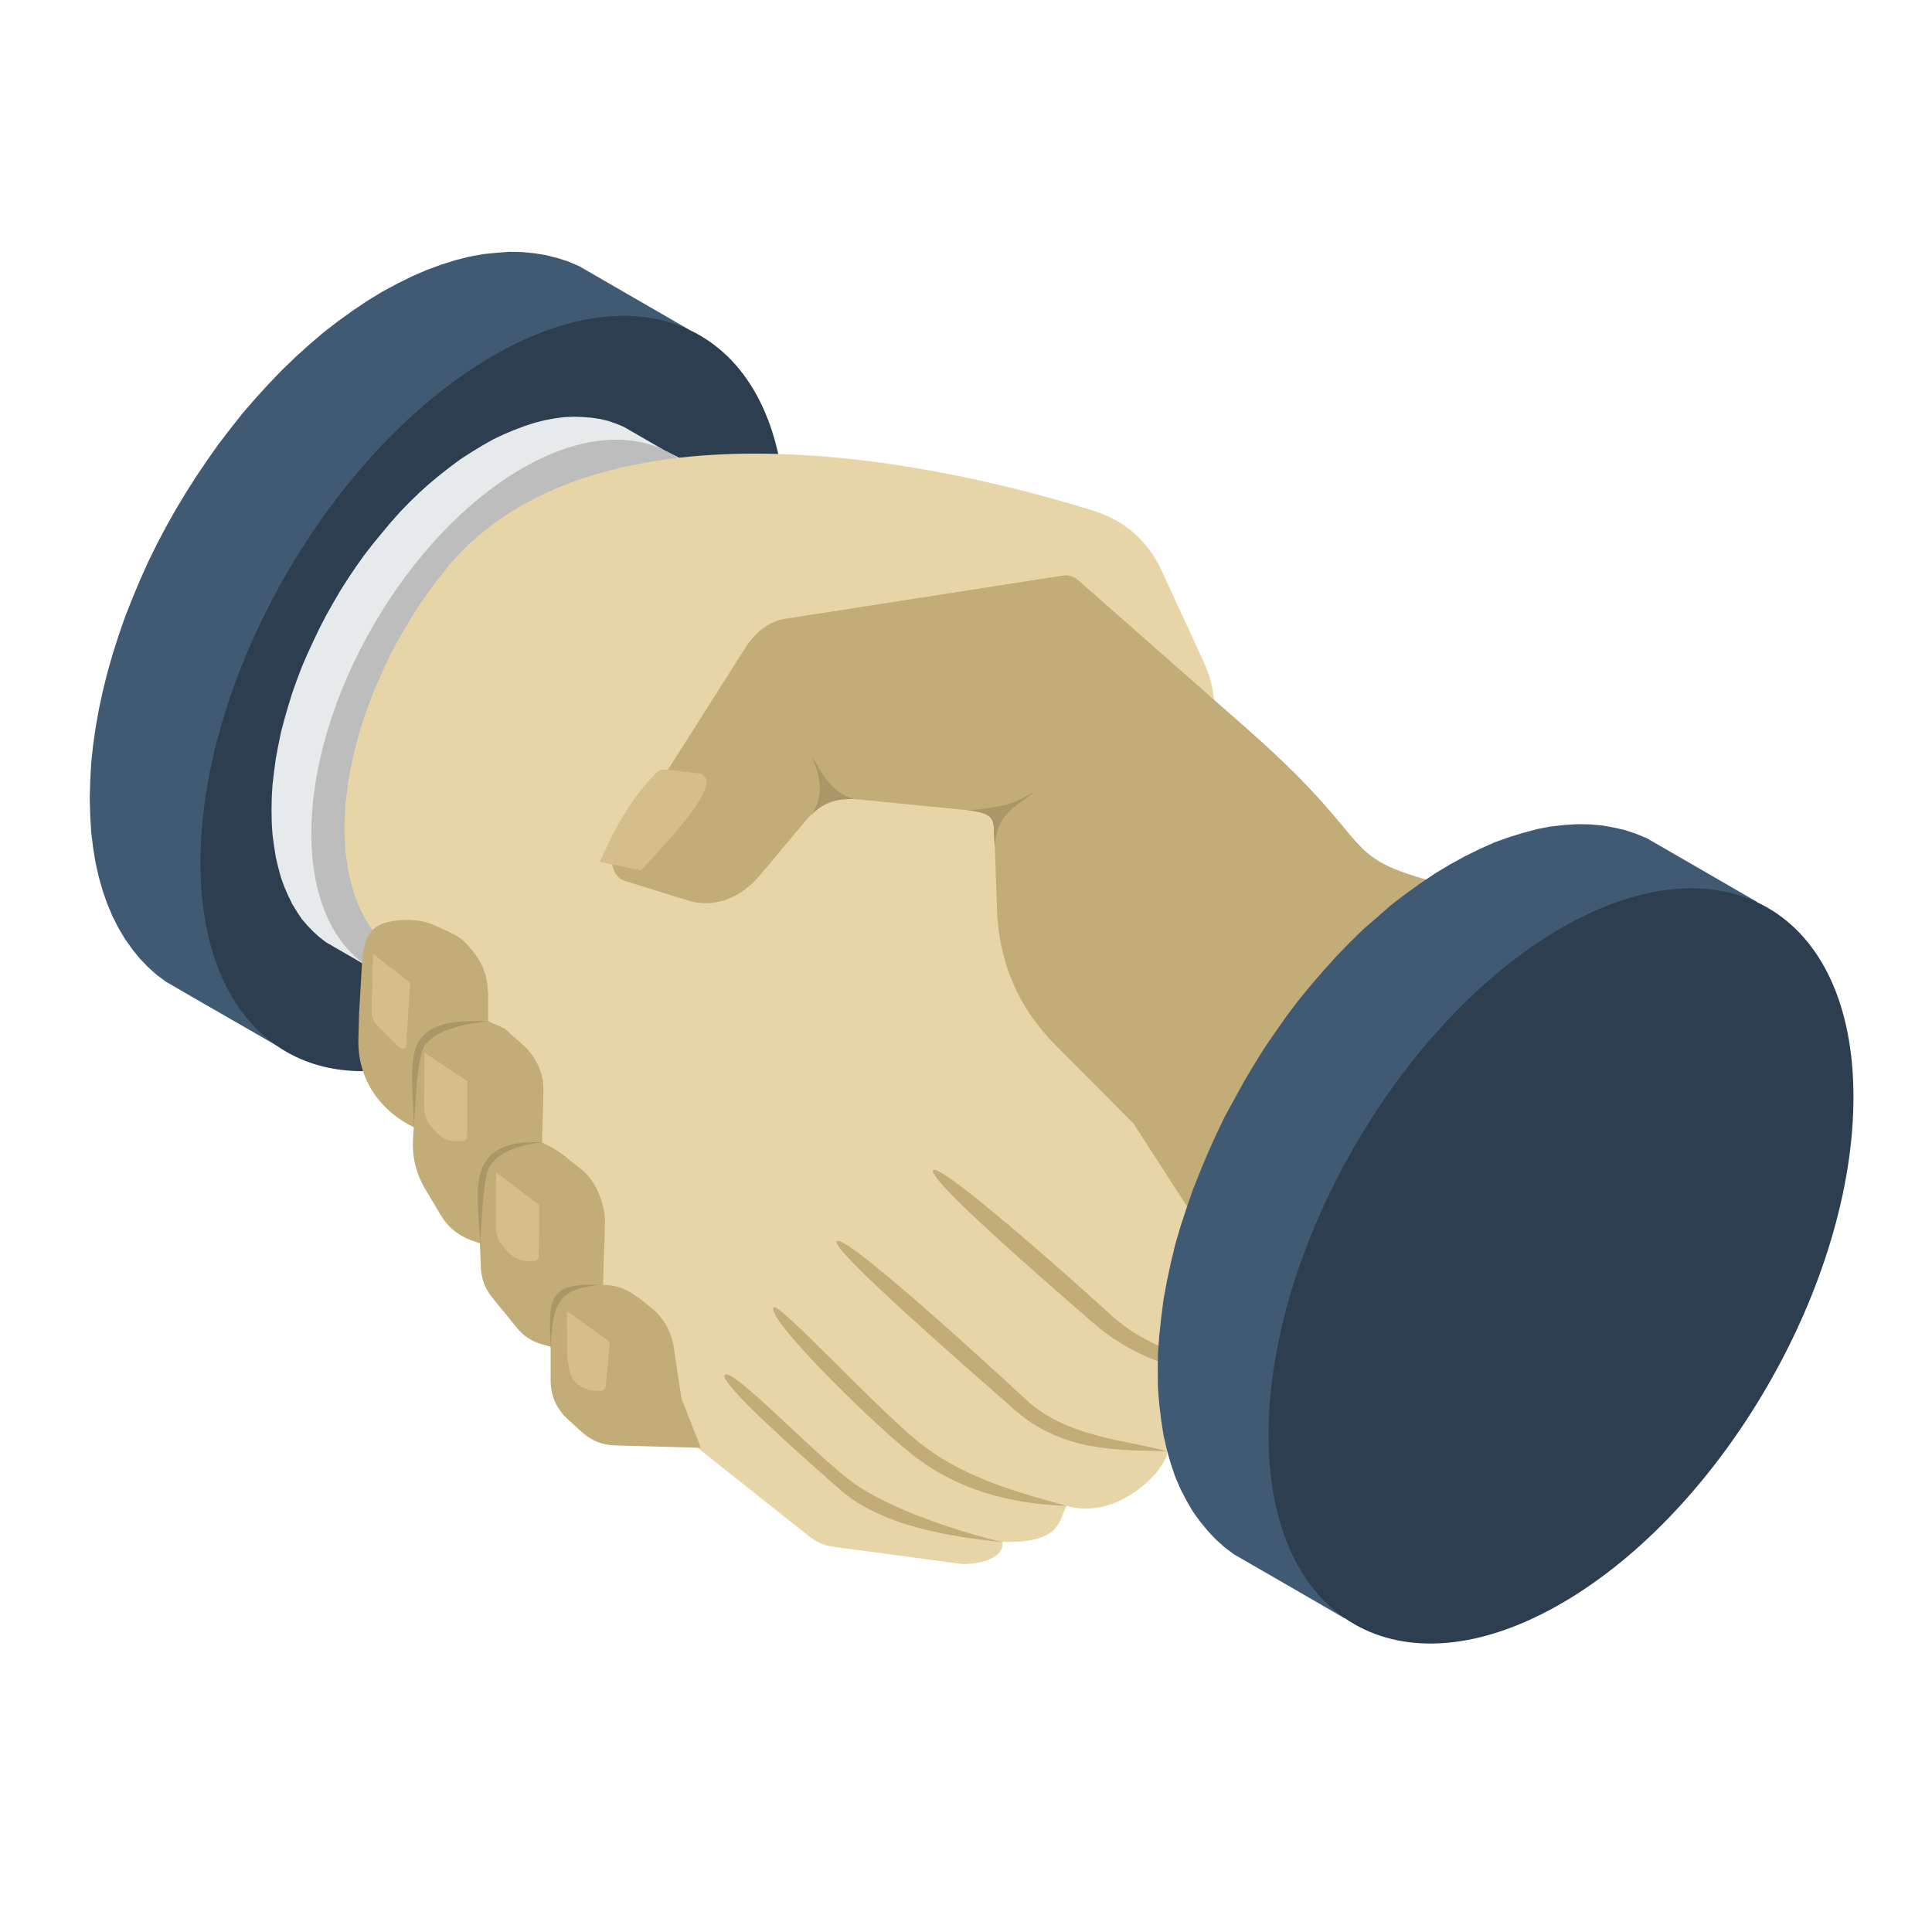 <?xml version="1.0" encoding="utf-8"?>
<!-- Generator: Adobe Illustrator 16.0.0, SVG Export Plug-In . SVG Version: 6.00 Build 0)  -->
<!DOCTYPE svg PUBLIC "-//W3C//DTD SVG 1.1//EN" "http://www.w3.org/Graphics/SVG/1.1/DTD/svg11.dtd">
<svg version="1.1" id="Layer_1" xmlns="http://www.w3.org/2000/svg" xmlns:xlink="http://www.w3.org/1999/xlink" x="0px" y="0px"
	 width="20px" height="20px" viewBox="0 0 20 20" enable-background="new 0 0 20 20" xml:space="preserve">
<g>
	<path fill-rule="evenodd" clip-rule="evenodd" fill="#415A73" d="M7.141,3.417L5.993,2.754L5.882,2.707L5.77,2.671l-0.12-0.03
		L5.527,2.621L5.4,2.609L5.271,2.607l-0.135,0.01L4.999,2.631L4.858,2.657L4.715,2.693L4.567,2.74L4.419,2.794L4.267,2.86
		L4.113,2.936L3.957,3.02L3.801,3.115L3.647,3.219l-0.15,0.108l-0.15,0.116L3.201,3.568L3.058,3.697L2.916,3.834L2.779,3.977
		L2.646,4.123L2.514,4.275L2.389,4.433L2.265,4.594L2.147,4.761l-0.115,0.17l-0.11,0.173L1.816,5.281l-0.101,0.18l-0.095,0.18
		l-0.09,0.184L1.446,6.013L1.368,6.2L1.294,6.388L1.228,6.578l-0.06,0.188L1.113,6.958L1.066,7.147L1.025,7.336L0.991,7.525
		L0.964,7.712L0.944,7.9l-0.01,0.184L0.929,8.266l0.005,0.177l0.01,0.17l0.02,0.165l0.026,0.156l0.034,0.15l0.041,0.143l0.047,0.134
		L1.167,9.49l0.06,0.118L1.294,9.72l0.074,0.105l0.078,0.096l0.084,0.088l0.09,0.081l0.095,0.071l0.416,0.241l0.728,0.419
		l4.269-7.41L7.141,3.417L7.141,3.417z M6.798,3.304h0.004H6.798L6.798,3.304L6.798,3.304z M6.91,3.332l0.006,0.002l0.008,0.002
		C6.919,3.333,6.916,3.333,6.91,3.332L6.91,3.332z M7.021,3.367l0.01,0.003l0.013,0.004C7.036,3.372,7.029,3.369,7.021,3.367z"/>
	<path fill-rule="evenodd" clip-rule="evenodd" fill="#2C3E50" d="M5.104,10.675C6.777,9.71,8.131,7.364,8.131,5.433
		c0-1.931-1.354-2.716-3.027-1.75c-1.67,0.966-3.029,3.314-3.029,5.245C2.075,10.86,3.434,11.64,5.104,10.675z"/>
	<path fill-rule="evenodd" clip-rule="evenodd" fill="#E6EAEB" d="M6.872,4.658L6.458,4.419L6.379,4.386L6.296,4.357L6.21,4.337
		L6.123,4.324L6.03,4.317L5.938,4.314L5.84,4.318L5.742,4.331L5.64,4.35L5.537,4.376L5.432,4.41l-0.107,0.04L5.216,4.496
		L5.104,4.549L4.993,4.612L4.88,4.681L4.768,4.753L4.66,4.833L4.553,4.917L4.447,5.005L4.343,5.098L4.242,5.196l-0.1,0.103
		L4.047,5.406L3.953,5.518L3.861,5.63l-0.09,0.116L3.687,5.864L3.604,5.987L3.525,6.111L3.45,6.24L3.377,6.369L3.309,6.5
		L3.245,6.634l-0.06,0.13L3.126,6.9L3.074,7.037L3.026,7.172L2.983,7.311l-0.04,0.138L2.908,7.583L2.88,7.72L2.855,7.854L2.837,7.99
		L2.821,8.125L2.813,8.258L2.811,8.39l0.002,0.127l0.008,0.122l0.016,0.121l0.018,0.113L2.88,8.979l0.028,0.104l0.035,0.097
		l0.04,0.092l0.042,0.086l0.048,0.079l0.052,0.078l0.059,0.068l0.06,0.062l0.064,0.058l0.068,0.052l0.3,0.173l0.11,0.066
		c0.399,0.277,0.695,0.426,1.617-0.106c0.923-0.534,2.182-2.709,2.182-3.778c0-1.067-0.281-1.25-0.725-1.455L6.872,4.658
		L6.872,4.658z M6.623,4.576h0.002l0.002,0.001C6.627,4.577,6.625,4.577,6.623,4.576L6.623,4.576z M6.705,4.598
		c0.004,0,0.008,0,0.012,0.002L6.711,4.598H6.705L6.705,4.598z M6.786,4.622c0.004,0.002,0.01,0.004,0.016,0.006l-0.01-0.002
		L6.786,4.622z"/>
	<path fill-rule="evenodd" clip-rule="evenodd" fill="#BDBDBD" d="M5.405,9.887C6.611,9.19,7.586,7.503,7.586,6.109
		c0-1.389-0.976-1.955-2.182-1.26C4.201,5.545,3.223,7.238,3.223,8.628S4.201,10.584,5.405,9.887z"/>
	<path fill-rule="evenodd" clip-rule="evenodd" fill="#E8D5A7" d="M8.381,15.908L6.506,14.42L4.105,9.873L4.04,9.825l-0.06-0.056
		L3.921,9.708L3.867,9.643l-0.05-0.071L3.771,9.494L3.73,9.414L3.693,9.326L3.661,9.234L3.633,9.136L3.608,9.035L3.592,8.926
		L3.576,8.813L3.57,8.697L3.566,8.577L3.57,8.452l0.006-0.126l0.016-0.127l0.016-0.13l0.025-0.128l0.028-0.13l0.032-0.129
		L3.73,7.551l0.041-0.128l0.046-0.131l0.05-0.129l0.054-0.127l0.058-0.128l0.06-0.125l0.065-0.126l0.07-0.123l0.071-0.119
		l0.075-0.121L4.4,6.178l0.082-0.113l0.084-0.11l0.086-0.108c1.485-1.736,4.792-1.148,6.675-0.557
		c0.318,0.101,0.555,0.309,0.695,0.611l0.439,0.952c0.109,0.236,0.137,0.473,0.081,0.728l-0.367,1.667l2.014,4.587l-2.109,1.179
		c0.04,0.139-0.467,0.737-1.037,0.576c-0.084,0.119-0.03,0.392-0.668,0.371c0.03,0.117-0.127,0.23-0.413,0.23l-1.336-0.179
		C8.532,16,8.457,15.966,8.381,15.908z"/>
	<path fill-rule="evenodd" clip-rule="evenodd" fill="#C2AC78" d="M13.845,13.988l-1.196-0.941l-0.916-1.417l-0.801-0.806
		c-0.388-0.388-0.589-0.853-0.611-1.401l-0.035-1.009L8.552,8.243l-0.687,0.82c-0.186,0.222-0.463,0.345-0.739,0.26l-0.646-0.2
		C6.418,9.104,6.374,9.062,6.352,9.002C6.328,8.941,6.334,8.879,6.37,8.825l1.349-2.124c0.097-0.152,0.236-0.27,0.413-0.296
		l2.879-0.448c0.063-0.01,0.124,0.024,0.171,0.067l1.739,1.531c1.513,1.33,0.793,1.307,2.302,1.668
		c0.453,0.108,0.701,0.225,1.381,0.49c1.054,2.094-0.53,3.628-2.081,4.11C14.522,13.822,13.98,14.042,13.845,13.988z"/>
	<path fill-rule="evenodd" clip-rule="evenodd" fill="#C2AC78" d="M11.043,15.589c-0.585-0.021-1.155-0.163-1.642-0.566
		c-0.489-0.399-1.482-1.397-1.391-1.489c0.052-0.054,1.012,0.99,1.482,1.38C9.964,15.301,10.55,15.453,11.043,15.589z"/>
	<path fill-rule="evenodd" clip-rule="evenodd" fill="#C2AC78" d="M12.078,15.022c-0.534-0.008-1.085,0-1.573-0.426
		c-0.489-0.429-1.915-1.671-1.844-1.747c0.079-0.087,1.536,1.246,1.958,1.638C11.041,14.879,11.647,14.905,12.078,15.022z"/>
	<path fill-rule="evenodd" clip-rule="evenodd" fill="#C2AC78" d="M13.37,14.376c-0.697-0.077-1.479-0.183-2.039-0.669
		c-0.562-0.487-1.74-1.511-1.67-1.593c0.07-0.077,1.348,1.048,1.833,1.493C11.979,14.057,12.788,14.191,13.37,14.376z"/>
	<path fill-rule="evenodd" clip-rule="evenodd" fill="#C2AC78" d="M10.375,15.964c-0.546-0.056-1.254-0.169-1.677-0.542
		c-0.424-0.372-1.264-1.117-1.195-1.188c0.078-0.086,0.929,0.824,1.317,1.106C9.208,15.629,9.962,15.865,10.375,15.964z"/>
	<path fill-rule="evenodd" clip-rule="evenodd" fill="#415A73" d="M18.197,9.341l-1.148-0.663l-0.113-0.047l-0.111-0.037
		l-0.121-0.028l-0.119-0.021l-0.127-0.011l-0.132-0.002L16.194,8.54l-0.143,0.016l-0.14,0.027l-0.141,0.038l-0.147,0.045
		l-0.151,0.054l-0.148,0.066l-0.155,0.076l-0.157,0.086l-0.155,0.093l-0.152,0.102l-0.153,0.11L14.399,9.37l-0.141,0.124
		l-0.149,0.129l-0.139,0.136l-0.138,0.143l-0.131,0.146L13.569,10.2l-0.128,0.157l-0.123,0.162l-0.117,0.167l-0.115,0.168
		l-0.109,0.175l-0.105,0.177l-0.099,0.181l-0.098,0.18l-0.088,0.185l-0.085,0.187l-0.078,0.188l-0.075,0.188l-0.065,0.188
		l-0.062,0.189l-0.056,0.19l-0.046,0.192l-0.04,0.188l-0.035,0.188l-0.024,0.187l-0.02,0.188l-0.014,0.185l-0.002,0.183l0.002,0.177
		l0.014,0.171l0.02,0.163l0.024,0.155l0.035,0.153l0.04,0.141l0.046,0.135l0.056,0.13l0.062,0.119l0.065,0.111l0.075,0.104
		l0.078,0.095l0.085,0.09l0.088,0.079l0.098,0.074l0.413,0.238l0.731,0.423l4.267-7.412L18.197,9.341L18.197,9.341z M17.852,9.229
		L17.852,9.229l0.004,0.001L17.852,9.229L17.852,9.229z M17.965,9.255l0.009,0.004l0.006,0.001
		C17.976,9.259,17.974,9.259,17.965,9.255L17.965,9.255z M18.076,9.292c0.008,0.001,0.017,0.005,0.024,0.007l-0.017-0.004
		L18.076,9.292z"/>
	<path fill-rule="evenodd" clip-rule="evenodd" fill="#2C3E50" d="M16.16,16.601c1.67-0.964,3.027-3.312,3.027-5.245
		c0-1.928-1.357-2.712-3.027-1.748c-1.669,0.966-3.028,3.316-3.028,5.246C13.132,16.787,14.491,17.564,16.16,16.601z"/>
	<path fill-rule="evenodd" clip-rule="evenodd" fill="#C2AC78" d="M7.255,14.988L6.37,14.963c-0.137-0.004-0.251-0.05-0.353-0.144
		L5.88,14.694C5.762,14.589,5.7,14.45,5.7,14.287v-0.346l-0.077-0.021C5.509,13.89,5.42,13.832,5.346,13.74l-0.249-0.306
		c-0.076-0.092-0.116-0.199-0.12-0.324l-0.009-0.24l-0.09-0.03c-0.135-0.052-0.237-0.133-0.312-0.256l-0.155-0.259
		c-0.103-0.171-0.148-0.346-0.135-0.545l0.007-0.111C3.948,11.507,3.7,11.183,3.71,10.761l0.007-0.268L3.75,9.928
		c0.034-0.313,0.145-0.38,0.398-0.403C4.265,9.516,4.397,9.53,4.501,9.58l0.142,0.065C4.766,9.699,4.83,9.759,4.919,9.879
		c0.078,0.103,0.116,0.208,0.128,0.333l0.007,0.086v0.273l0.169,0.076l0.181,0.161c0.151,0.131,0.228,0.307,0.222,0.505
		l-0.015,0.513c0.081,0.04,0.146,0.074,0.225,0.134l0.182,0.145c0.156,0.121,0.249,0.368,0.245,0.563l-0.021,0.632
		c0.212,0.008,0.309,0.084,0.501,0.239c0.13,0.108,0.206,0.242,0.232,0.409l0.079,0.528L7.255,14.988z"/>
	<path fill-rule="evenodd" clip-rule="evenodd" fill="#D4BE8C" d="M3.861,9.875l0.385,0.299l-0.043,0.662
		c0,0.016-0.022,0.02-0.037,0.022c-0.017,0.002-0.051-0.032-0.062-0.042l-0.158-0.159c-0.049-0.048-0.101-0.104-0.099-0.174
		L3.861,9.875z"/>
	<path fill-rule="evenodd" clip-rule="evenodd" fill="#D4BE8C" d="M4.395,10.898l0.444,0.294l-0.003,0.574
		c0,0.014-0.005,0.028-0.015,0.034c-0.01,0.008-0.022,0.014-0.036,0.014H4.73c-0.09,0-0.165-0.034-0.223-0.102l-0.042-0.048
		c-0.051-0.058-0.073-0.121-0.073-0.196L4.395,10.898z"/>
	<path fill-rule="evenodd" clip-rule="evenodd" fill="#D4BE8C" d="M5.137,12.137l0.445,0.338l-0.004,0.53
		c0,0.012-0.005,0.024-0.015,0.034c-0.011,0.01-0.022,0.016-0.036,0.016H5.473c-0.09-0.002-0.167-0.038-0.223-0.104l-0.042-0.048
		c-0.05-0.056-0.073-0.121-0.073-0.198L5.137,12.137z"/>
	<path fill-rule="evenodd" clip-rule="evenodd" fill="#D4BE8C" d="M5.869,13.571l0.443,0.32l-0.04,0.455
		c-0.002,0.025-0.022,0.052-0.048,0.052l-0.06-0.002c-0.088-0.002-0.165-0.038-0.224-0.107l-0.001-0.002
		c-0.048-0.054-0.066-0.211-0.068-0.286L5.869,13.571z"/>
	<path fill-rule="evenodd" clip-rule="evenodd" fill="#AB9667" d="M5.055,10.572c-0.09,0.012-0.164,0.02-0.224,0.032
		c-0.147,0.034-0.336,0.088-0.43,0.213c-0.089,0.119-0.103,0.678-0.116,0.853C4.267,10.93,4.12,10.529,5.055,10.572z"/>
	<path fill-rule="evenodd" clip-rule="evenodd" fill="#D4BE8C" d="M6.877,7.966l0.352,0.039c0.032,0.003,0.056,0.02,0.074,0.047
		c0.104,0.167-0.55,0.823-0.667,0.958L6.21,8.922c0.145-0.328,0.307-0.637,0.575-0.914C6.811,7.983,6.841,7.962,6.877,7.966z"/>
	<path fill-rule="evenodd" clip-rule="evenodd" fill="#AB9667" d="M5.612,11.826c-0.205,0.022-0.458,0.086-0.552,0.267
		c-0.061,0.119-0.075,0.612-0.091,0.777C4.947,12.331,4.8,11.787,5.612,11.826z"/>
	<path fill-rule="evenodd" clip-rule="evenodd" fill="#AB9667" d="M6.227,13.301c-0.493,0.032-0.497,0.241-0.529,0.658
		C5.689,13.448,5.644,13.279,6.227,13.301z"/>
	<path fill-rule="evenodd" clip-rule="evenodd" fill="#AB9667" d="M8.402,7.826c0.039,0.108,0.181,0.381-0.021,0.627
		c0.155-0.162,0.294-0.182,0.465-0.182C8.583,8.205,8.505,7.98,8.402,7.826z"/>
	<path fill-rule="evenodd" clip-rule="evenodd" fill="#AB9667" d="M10.707,8.197c-0.178,0.093-0.24,0.157-0.694,0.191
		c0.364,0.036,0.245,0.159,0.288,0.381C10.309,8.42,10.518,8.358,10.707,8.197z"/>
</g>
</svg>
